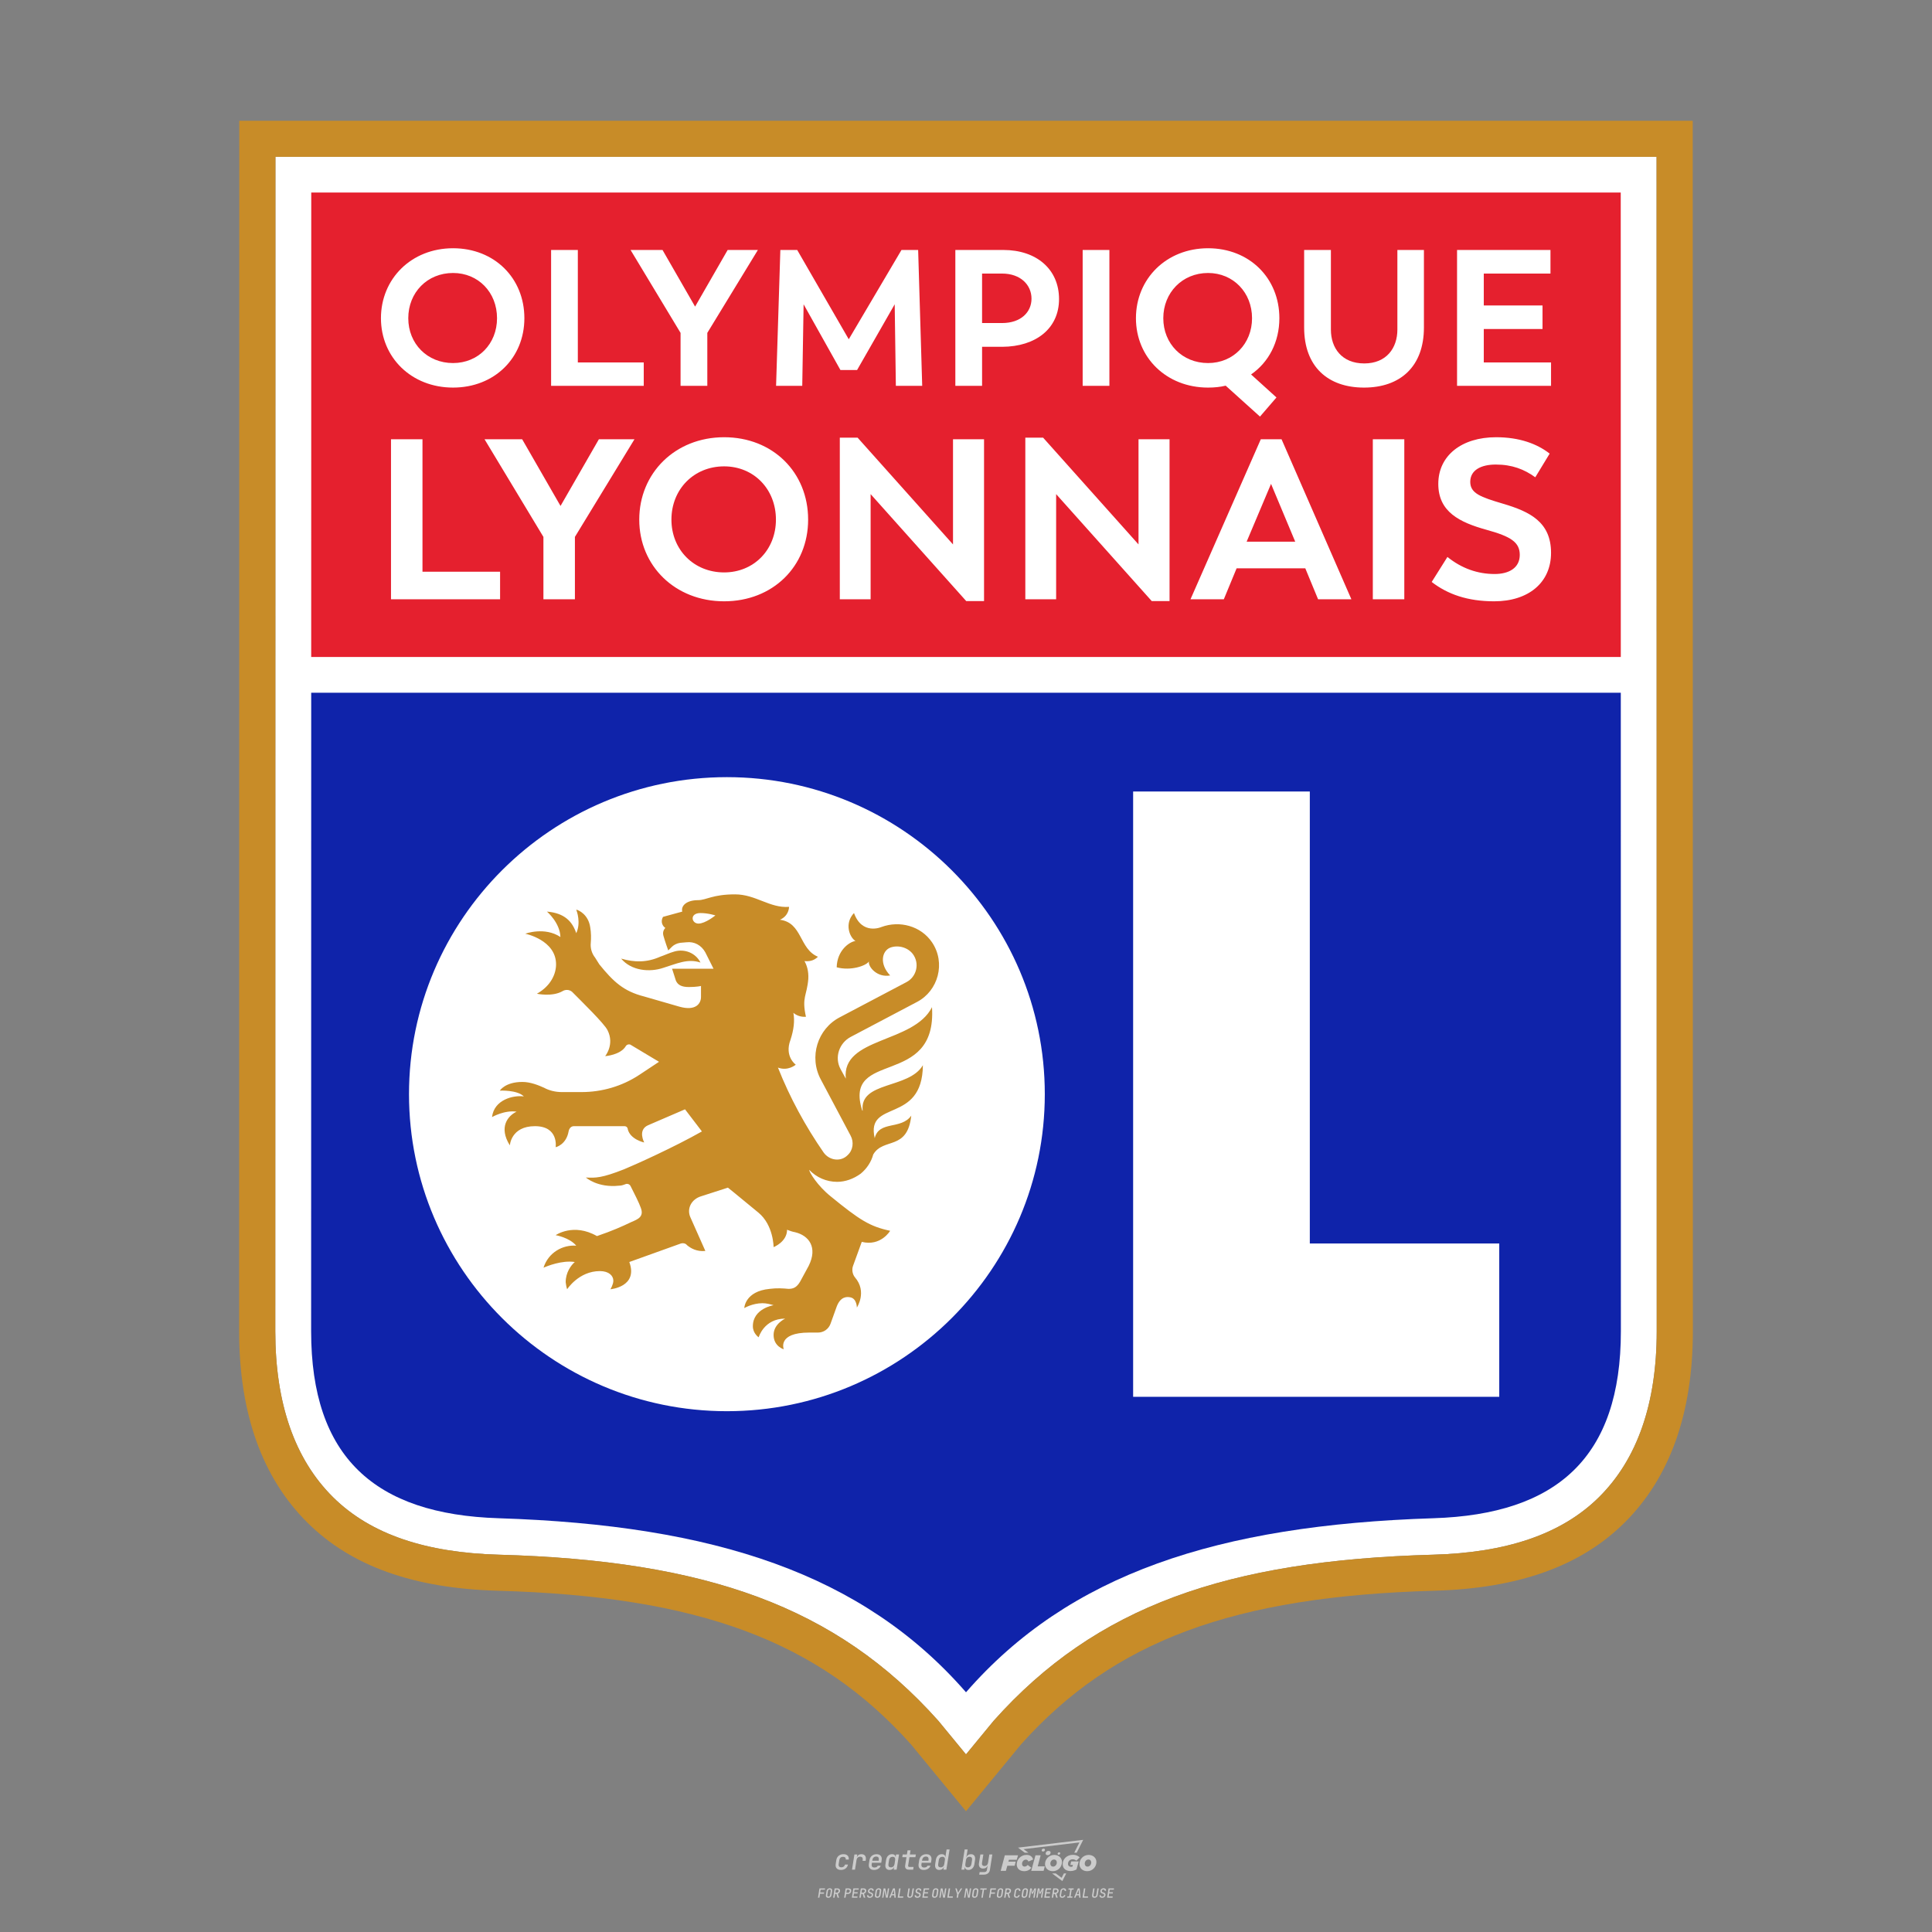 <?xml version="1.0" encoding="UTF-8"?>
<svg xmlns="http://www.w3.org/2000/svg" version="1.1" viewBox="0 0 800 800">
  <rect x="0" y="0" width="800" height="800" fill="#808080" stroke="none"/>
  <!-- Created by @FCLOGO 2025-1-9 GMT+8 10:42:11 . https://fclogo.top/ -->
<!-- FOR PERSONAL USE ONLY NOT FOR COMMERCIAL USE -->
  <path d="M348.219,774.301c-.786,0-1.375-.217-1.768-.652-.393-.435-.528-1.03-.406-1.786l.252-1.648c.122-.755.45-1.35.984-1.785.534-.435,1.194-.652,1.98-.652.755,0,1.329.199,1.722.595.393.397.551.938.475,1.625h-1.236c.03-.359-.055-.637-.257-.836-.202-.198-.498-.297-.887-.297-.42,0-.763.117-1.03.349-.267.233-.435.563-.503.99l-.263,1.659c-.069.435-.006.769.189,1.002.195.233.502.349.921.349.389,0,.715-.099.979-.297.263-.198.436-.48.521-.847h1.236c-.137.687-.467,1.231-.99,1.631-.523.401-1.162.6-1.917.6h-0ZM352.797,774.187l.996-6.294h1.19l-.195,1.19c.336-.87.973-1.304,1.911-1.304.671,0,1.169.208,1.493.624.324.416.429.986.315,1.71l-.069.423h-1.27l.057-.32c.069-.45.011-.795-.171-1.036-.183-.24-.477-.361-.881-.361-.405,0-.74.122-1.007.366-.267.245-.435.588-.503,1.03l-.63,3.971h-1.236v-0ZM361.906,774.301c-.77,0-1.346-.223-1.728-.669s-.515-1.036-.401-1.768l.252-1.648c.084-.488.257-.915.521-1.282s.601-.651,1.013-.852c.412-.202.873-.304,1.385-.304.77,0,1.349.224,1.734.669.385.446.517,1.036.395,1.768l-.172,1.121h-3.845l-.092.526c-.153.954.217,1.431,1.11,1.431.717,0,1.175-.248,1.373-.744h1.225c-.168.534-.503.96-1.007,1.276-.504.317-1.091.475-1.763.475h0ZM361.231,770.216l-.046.286,2.655-.012.046-.286c.069-.466.013-.822-.166-1.07-.179-.248-.486-.372-.921-.372-.443,0-.795.126-1.059.378-.263.252-.433.611-.509,1.076h0ZM368.326,774.301c-.633,0-1.103-.212-1.408-.635s-.397-1.001-.274-1.734l.274-1.774c.115-.733.393-1.312.836-1.74.442-.427.98-.641,1.613-.641.465,0,.83.119,1.093.354.263.236.391.557.383.962h.023l.172-1.202h1.236l-.996,6.294h-1.225l.195-1.201h-.023c-.122.412-.351.734-.687.967s-.74.349-1.213.349l0.0 0ZM368.932,773.226c.389,0,.715-.119.978-.355.263-.236.429-.572.498-1.007l.252-1.648c.069-.427.01-.761-.177-1.002-.187-.24-.475-.36-.864-.36-.397,0-.725.118-.984.354-.26.236-.423.572-.492,1.007l-.252,1.648c-.069.443-.013.78.166,1.013.179.233.471.349.876.349h0ZM376.348,774.187c-.572,0-.994-.157-1.264-.469-.271-.312-.361-.751-.269-1.316l.538-3.387h-1.739l.171-1.122h1.74l.275-1.716h1.236l-.275,1.716h2.472l-.183,1.122h-2.461l-.538,3.387c-.076.442.099.664.526.664h1.717l-.172,1.121h-1.774,0ZM382.504,774.301c-.77,0-1.346-.223-1.728-.669s-.515-1.036-.401-1.768l.252-1.648c.084-.488.257-.915.521-1.282s.601-.651,1.013-.852c.412-.202.873-.304,1.385-.304.77,0,1.349.224,1.734.669.385.446.517,1.036.395,1.768l-.172,1.121h-3.845l-.092.526c-.153.954.217,1.431,1.11,1.431.717,0,1.175-.248,1.373-.744h1.225c-.168.534-.503.96-1.007,1.276-.504.317-1.091.475-1.763.475h0ZM381.829,770.216l-.046.286,2.655-.012.046-.286c.069-.466.013-.822-.166-1.07-.179-.248-.486-.372-.921-.372-.443,0-.795.126-1.059.378-.263.252-.433.611-.509,1.076h0ZM388.924,774.301c-.633,0-1.101-.212-1.402-.635-.301-.423-.395-1.001-.28-1.734l.274-1.774c.115-.733.393-1.312.836-1.74.442-.427.98-.641,1.613-.641.465,0,.83.119,1.093.354.263.236.391.557.383.962h.023l.206-1.465.298-1.796h1.236l-1.327,8.354h-1.225l.195-1.201h-.023c-.122.412-.351.734-.687.967s-.74.349-1.213.349l0.0 0ZM389.531,773.226c.389,0,.715-.119.978-.355.263-.236.429-.572.498-1.007l.252-1.648c.076-.427.019-.761-.172-1.002-.191-.24-.48-.36-.87-.36-.397,0-.725.118-.984.354-.26.236-.423.572-.492,1.007l-.252,1.648c-.076.443-.023.78.16,1.013s.477.349.881.349h0ZM401.017,774.301c-.473,0-.839-.116-1.099-.349-.26-.233-.385-.555-.378-.967h-.011l-.195,1.201h-1.224l1.327-8.354h1.236l-.286,1.796-.274,1.465h.046c.122-.412.353-.735.692-.967.34-.232.742-.349,1.208-.349.633,0,1.1.214,1.402.641.301.428.395,1.007.281,1.74l-.275,1.774c-.115.733-.395,1.31-.841,1.734-.446.423-.982.635-1.608.635v-0ZM400.766,773.226c.397,0,.723-.116.979-.349.256-.233.422-.571.498-1.013l.252-1.648c.069-.435.011-.77-.171-1.007-.183-.236-.473-.354-.87-.354-.389,0-.715.12-.979.36s-.429.574-.498,1.002l-.252,1.648c-.069.435-.011.771.172,1.007.183.236.473.355.87.355h0ZM405.469,776.247l.172-1.064h1.934c.641,0,1.007-.302,1.099-.905l.103-.675.206-1.19h-.035c-.122.42-.347.744-.675.973-.328.229-.729.343-1.201.343-.626,0-1.093-.201-1.402-.601s-.41-.944-.303-1.631l.584-3.605h1.236l-.561,3.479c-.061.412,0,.732.183.961s.465.343.847.343c.389,0,.717-.122.984-.366.267-.244.431-.584.492-1.018l.538-3.399h1.236l-1.007,6.409c-.099.603-.37,1.078-.812,1.425-.443.347-1.0.521-1.671.521h-1.946ZM417.787,770.085h3.221l.537-1.855h-5.466l-1.708,6.442h2.147l.586-2.099h3.026l.439-1.708h-3.026l.244-.781h0ZM424.229,772.916c-.586,0-1.025-.39-1.025-1.123,0-.878.634-1.757,1.611-1.757.488,0,.878.244,1.025.781l1.952-.83c-.293-1.171-1.269-1.903-2.635-1.903-2.782,0-4.148,2.147-4.148,3.904s1.269,2.83,3.075,2.83c1.367,0,2.342-.586,2.977-1.415l-1.513-1.171c-.39.439-.83.683-1.318.683v0ZM430.915,768.231h-2.147l-1.757,6.442h5.124l.488-1.855h-2.928l1.22-4.587ZM439.748,771.013c0-1.659-1.318-2.928-3.221-2.928-2.196,0-3.807,1.806-3.807,3.807,0,1.659,1.318,2.928,3.221,2.928,2.196,0,3.807-1.806,3.807-3.807ZM434.917,771.696c0-.83.586-1.708,1.513-1.708.781,0,1.171.537,1.171,1.22,0,.83-.586,1.708-1.513,1.708-.781,0-1.171-.537-1.171-1.22ZM443.213,772.233h1.074l-.195.683c-.146.049-.342.098-.586.098-.683,0-1.269-.39-1.269-1.22,0-1.025.732-1.903,1.952-1.903.586,0,1.123.244,1.513.586l1.367-1.367c-.439-.537-1.513-1.074-2.733-1.074-2.587,0-4.295,1.757-4.295,3.855,0,2.05,1.611,2.879,3.221,2.879.927,0,1.855-.293,2.489-.683l.927-3.319h-3.123l-.342,1.464v0ZM450.777,768.084c-2.196,0-3.807,1.806-3.807,3.807,0,1.659,1.318,2.928,3.221,2.928,2.196,0,3.807-1.806,3.807-3.807,0-1.659-1.318-2.928-3.221-2.928ZM450.338,772.916c-.781,0-1.171-.537-1.171-1.22,0-.83.586-1.708,1.513-1.708.781,0,1.171.537,1.171,1.22,0,.83-.586,1.708-1.513,1.708ZM437.942,767.499c-.049.293.098.488.439.488s.537-.195.634-.488c.049-.244-.098-.488-.439-.488s-.586.244-.634.488ZM432.135,765.498c-.439,0-.732.244-.781.586s.098.586.537.586.732-.244.781-.586c.098-.342-.098-.586-.537-.586ZM433.013,767.303c-.098.537.146.878.83.878.634,0,1.074-.39,1.171-.878s-.146-.878-.83-.878-1.074.39-1.171.878ZM439.602,777.552l-2.44-1.806h-1.513l4.246,3.172,1.611-3.172h-.976l-.927,1.806h0ZM425.839,767.157l-2.001-1.464,23.132-2.782-2.147,4.246h1.025l2.684-5.319-26.988,3.221,2.782,2.099h1.513ZM338.719,785.785l.609-3.832h2.32l-.084.519h-1.764l-.184,1.145h1.627l-.084.525h-1.617l-.257,1.643h-.567,0ZM342.97,785.838c-.357,0-.623-.101-.798-.302-.175-.201-.234-.473-.178-.816l.268-1.701c.056-.343.203-.615.441-.816.238-.201.535-.302.892-.302s.623.1.798.299c.175.199.236.471.184.814l-.268,1.706c-.056.343-.204.615-.444.816-.24.201-.538.302-.895.302ZM343.049,785.334c.193,0,.348-.052.467-.158.119-.105.194-.257.226-.457l.268-1.701c.032-.199.005-.352-.079-.457-.084-.105-.222-.158-.415-.158s-.347.052-.465.158c-.117.105-.192.257-.223.457l-.268,1.701c-.032.2-.005.352.079.457s.22.158.409.158h0ZM344.996,785.785l.609-3.832h1.202c.238,0,.439.046.604.139.165.093.283.223.357.391s.091.366.052.593c-.038.259-.14.484-.304.675-.165.191-.366.321-.604.391l.535,1.643h-.619l-.478-1.575h-.541l-.247,1.575h-.567ZM345.888,783.707h.635c.189,0,.349-.056.48-.168.131-.112.211-.262.239-.451.032-.193,0-.345-.094-.459-.095-.114-.236-.171-.425-.171h-.635l-.2,1.249ZM349.545,785.785l.609-3.832h1.254c.371,0,.651.105.84.315.189.21.255.49.199.84-.038.234-.122.438-.249.611s-.29.307-.488.402c-.198.095-.419.142-.664.142h-.693l-.241,1.522h-.567ZM350.432,783.754h.693c.192,0,.357-.059.493-.176.136-.117.22-.274.252-.47s-.002-.352-.1-.47-.245-.176-.441-.176h-.688l-.21,1.291v0ZM352.747,785.785l.609-3.832h2.252l-.079.504h-1.695l-.173,1.087h1.512l-.079.499h-1.512l-.194,1.239h1.69l-.079.504h-2.252ZM355.843,785.785l.609-3.832h1.202c.238,0,.439.046.604.139.165.093.283.223.357.391s.091.366.052.593c-.038.259-.14.484-.304.675-.165.191-.366.321-.604.391l.535,1.643h-.619l-.478-1.575h-.541l-.247,1.575h-.567ZM356.736,783.707h.635c.189,0,.349-.056.48-.168.131-.112.211-.262.239-.451.032-.193,0-.345-.094-.459-.095-.114-.236-.171-.425-.171h-.635l-.2,1.249ZM360.132,785.838c-.385,0-.674-.095-.866-.286-.192-.191-.264-.451-.215-.779h.567c-.028.175.011.312.116.412.105.1.266.149.483.149.203,0,.37-.049.501-.147.131-.098.211-.233.239-.404.021-.15.001-.279-.06-.386-.061-.107-.158-.181-.291-.223l-.457-.136c-.266-.08-.462-.217-.588-.409-.126-.192-.17-.42-.131-.682.035-.21.112-.394.231-.551s.273-.28.462-.367.402-.131.64-.131c.35,0,.616.095.798.286.182.191.248.444.2.759h-.567c.028-.168-.003-.3-.092-.396-.089-.096-.23-.144-.422-.144-.189,0-.343.045-.462.134-.119.089-.189.214-.21.375-.025.151-.007.279.052.386s.158.181.294.223l.467.147c.262.081.456.217.58.409.124.193.165.422.123.688-.035.217-.116.406-.241.567-.126.161-.288.286-.485.375-.198.089-.419.134-.664.134l-0.0 0ZM363.265,785.838c-.357,0-.623-.101-.798-.302-.175-.201-.234-.473-.178-.816l.268-1.701c.056-.343.203-.615.441-.816.238-.201.535-.302.892-.302s.623.1.798.299c.175.199.236.471.184.814l-.268,1.706c-.056.343-.204.615-.444.816-.24.201-.538.302-.895.302ZM363.344,785.334c.193,0,.348-.052.467-.158.119-.105.194-.257.226-.457l.268-1.701c.032-.199.005-.352-.079-.457-.084-.105-.222-.158-.415-.158s-.347.052-.465.158c-.117.105-.192.257-.223.457l-.268,1.701c-.032.2-.005.352.079.457s.22.158.409.158h0ZM365.275,785.785l.609-3.832h.709l.619,3.186c.007-.098.017-.217.029-.357.012-.14.027-.285.045-.435.018-.151.037-.289.058-.415l.315-1.979h.525l-.609,3.832h-.709l-.614-3.186c-.007.095-.017.209-.029.344s-.027.276-.045.423c-.018.147-.037.283-.058.409l-.315,2.01h-.53,0ZM368.225,785.785l1.585-3.832h.745l.373,3.832h-.562l-.073-.971h-1.087l-.388.971h-.593,0ZM369.385,784.342h.871l-.089-1.102c-.018-.196-.03-.365-.037-.509-.007-.143-.011-.243-.011-.299-.018.056-.052.156-.102.299s-.115.311-.192.504l-.441,1.107h0ZM371.721,785.785l.609-3.832h.567l-.525,3.312h1.674l-.079.52h-2.247ZM376.678,785.838c-.367,0-.634-.101-.8-.302-.166-.201-.221-.475-.165-.821l.436-2.761h.567l-.436,2.755c-.032.196-.008.35.071.462.079.112.214.168.407.168s.347-.056.465-.168c.117-.112.192-.266.223-.462l.435-2.755h.567l-.436,2.761c-.056.35-.2.625-.433.824-.233.199-.533.299-.9.299h0ZM379.844,785.838c-.385,0-.674-.095-.866-.286-.192-.191-.264-.451-.215-.779h.567c-.028.175.011.312.116.412.105.1.266.149.483.149.203,0,.37-.049.501-.147.131-.098.211-.233.239-.404.021-.15.001-.279-.06-.386-.061-.107-.158-.181-.291-.223l-.457-.136c-.266-.08-.462-.217-.588-.409-.126-.192-.17-.42-.131-.682.035-.21.112-.394.231-.551s.273-.28.462-.367.402-.131.64-.131c.35,0,.616.095.798.286.182.191.248.444.2.759h-.567c.028-.168-.003-.3-.092-.396-.089-.096-.23-.144-.422-.144-.189,0-.343.045-.462.134-.119.089-.189.214-.21.375-.025.151-.007.279.052.386s.158.181.294.223l.467.147c.262.081.456.217.58.409.124.193.165.422.123.688-.035.217-.116.406-.241.567-.126.161-.288.286-.485.375-.198.089-.419.134-.664.134l-0.0 0ZM381.906,785.785l.609-3.832h2.252l-.079.504h-1.695l-.173,1.087h1.512l-.079.499h-1.512l-.194,1.239h1.69l-.079.504h-2.252ZM386.943,785.838c-.357,0-.623-.101-.798-.302-.175-.201-.234-.473-.178-.816l.268-1.701c.056-.343.203-.615.441-.816.238-.201.535-.302.892-.302s.623.1.798.299c.175.199.236.471.184.814l-.268,1.706c-.056.343-.204.615-.444.816-.24.201-.538.302-.895.302ZM387.021,785.334c.193,0,.348-.052.467-.158.119-.105.194-.257.226-.457l.268-1.701c.032-.199.005-.352-.079-.457-.084-.105-.222-.158-.415-.158s-.347.052-.465.158c-.117.105-.192.257-.223.457l-.268,1.701c-.032.2-.005.352.079.457s.22.158.409.158h0ZM388.953,785.785l.609-3.832h.709l.619,3.186c.007-.098.017-.217.029-.357.012-.14.027-.285.045-.435.018-.151.037-.289.058-.415l.315-1.979h.525l-.609,3.832h-.709l-.614-3.186c-.007.095-.017.209-.029.344s-.027.276-.045.423c-.018.147-.037.283-.058.409l-.315,2.01h-.53ZM392.249,785.785l.609-3.832h.567l-.525,3.312h1.674l-.079.52h-2.247ZM396.117,785.785l.22-1.412-.751-2.42h.577l.446,1.449c.028.095.05.184.066.268.016.084.025.147.029.189.018-.042.046-.105.087-.189.04-.084.088-.173.144-.268l.898-1.449h.598l-1.528,2.42-.22,1.412h-.567ZM399.217,785.785l.609-3.832h.709l.619,3.186c.007-.098.017-.217.029-.357.012-.14.027-.285.044-.435.018-.151.037-.289.058-.415l.315-1.979h.525l-.609,3.832h-.709l-.614-3.186c-.007.095-.017.209-.029.344s-.027.276-.045.423c-.018.147-.037.283-.058.409l-.315,2.01h-.53 0ZM403.505,785.838c-.357,0-.623-.101-.798-.302-.175-.201-.234-.473-.178-.816l.268-1.701c.056-.343.203-.615.441-.816.238-.201.535-.302.892-.302.357,0,.623.1.798.299.175.199.236.471.184.814l-.268,1.706c-.056.343-.204.615-.444.816-.239.201-.538.302-.895.302h0ZM403.584,785.334c.193,0,.348-.052.467-.158.119-.105.194-.257.226-.457l.268-1.701c.032-.199.005-.352-.079-.457-.084-.105-.222-.158-.415-.158-.193,0-.347.052-.465.158-.117.105-.191.257-.223.457l-.268,1.701c-.032.2-.005.352.079.457.084.105.22.158.409.158h0ZM406.381,785.785l.525-3.312h-1.023l.084-.519h2.619l-.084.519h-1.029l-.525,3.312h-.567ZM409.518,785.785l.609-3.832h2.32l-.084.519h-1.764l-.184,1.145h1.627l-.084.525h-1.617l-.257,1.643h-.567,0ZM413.769,785.838c-.357,0-.623-.101-.798-.302-.175-.201-.234-.473-.178-.816l.268-1.701c.056-.343.203-.615.441-.816.238-.201.535-.302.892-.302.357,0,.623.1.798.299.175.199.236.471.184.814l-.268,1.706c-.056.343-.204.615-.444.816-.239.201-.538.302-.895.302h0ZM413.848,785.334c.193,0,.348-.052.467-.158.119-.105.194-.257.226-.457l.268-1.701c.032-.199.005-.352-.079-.457-.084-.105-.222-.158-.415-.158-.193,0-.347.052-.465.158-.117.105-.191.257-.223.457l-.268,1.701c-.032.2-.005.352.079.457.084.105.22.158.409.158h0ZM415.795,785.785l.609-3.832h1.202c.238,0,.439.046.604.139.164.093.283.223.357.391s.091.366.053.593c-.039.259-.14.484-.304.675-.165.191-.366.321-.604.391l.535,1.643h-.619l-.478-1.575h-.541l-.247,1.575h-.567 0ZM416.688,783.707h.635c.189,0,.349-.056.48-.168.131-.112.211-.262.239-.451.032-.193,0-.345-.095-.459-.094-.114-.236-.171-.425-.171h-.635l-.199,1.249h0ZM420.905,785.838c-.36,0-.631-.101-.811-.302-.18-.201-.242-.473-.186-.816l.268-1.701c.056-.346.206-.619.449-.819s.545-.299.906-.299c.357,0,.625.101.806.302.18.201.242.473.186.816h-.567c.031-.199.003-.352-.087-.457-.089-.105-.228-.158-.417-.158-.193,0-.351.052-.475.158-.124.105-.202.255-.234.451l-.268,1.706c-.032.2-.003.352.087.457.089.105.23.158.423.158s.35-.052.472-.158.199-.257.231-.457h.567c-.035.228-.115.425-.239.593s-.281.298-.47.388c-.189.091-.402.136-.64.136h0ZM424.034,785.838c-.357,0-.623-.101-.798-.302-.175-.201-.234-.473-.178-.816l.268-1.701c.056-.343.203-.615.441-.816.238-.201.535-.302.892-.302.357,0,.623.1.798.299.175.199.236.471.184.814l-.268,1.706c-.056.343-.204.615-.444.816-.239.201-.538.302-.895.302h0ZM424.112,785.334c.193,0,.348-.052.467-.158.119-.105.194-.257.226-.457l.268-1.701c.032-.199.005-.352-.079-.457-.084-.105-.222-.158-.415-.158-.193,0-.347.052-.465.158-.117.105-.191.257-.223.457l-.268,1.701c-.032.2-.005.352.079.457.084.105.22.158.409.158h0ZM425.965,785.785l.609-3.832h.687l.184,1.228c.021.119.037.23.047.333.011.103.019.183.026.239.018-.056.047-.136.089-.241.042-.105.091-.217.147-.336l.567-1.223h.709l-.609,3.832h-.535l.204-1.291c.025-.168.058-.352.1-.554.042-.201.087-.404.136-.609s.096-.4.142-.585c.045-.185.087-.348.126-.488l-.855,1.863h-.551l-.283-1.863c-.004.136-.011.295-.021.475s-.024.372-.039.575c-.016.203-.035.407-.058.611-.023.205-.048.396-.076.575l-.205,1.291h-.541ZM429.115,785.785l.609-3.832h.687l.184,1.228c.021.119.037.23.047.333.011.103.019.183.026.239.018-.056.047-.136.089-.241.042-.105.091-.217.147-.336l.567-1.223h.709l-.609,3.832h-.535l.204-1.291c.025-.168.058-.352.1-.554.042-.201.087-.404.136-.609s.096-.4.142-.585c.045-.185.087-.348.126-.488l-.855,1.863h-.551l-.283-1.863c-.004.136-.011.295-.021.475s-.024.372-.039.575c-.016.203-.035.407-.058.611-.023.205-.048.396-.076.575l-.205,1.291h-.541ZM432.411,785.785l.609-3.832h2.252l-.079.504h-1.696l-.173,1.087h1.512l-.079.499h-1.512l-.194,1.239h1.69l-.079.504h-2.252,0ZM435.507,785.785l.609-3.832h1.202c.238,0,.439.046.604.139.164.093.283.223.357.391s.091.366.053.593c-.039.259-.14.484-.304.675-.165.191-.366.321-.604.391l.535,1.643h-.619l-.478-1.575h-.541l-.247,1.575h-.567 0ZM436.4,783.707h.635c.189,0,.349-.056.48-.168.131-.112.211-.262.239-.451.032-.193,0-.345-.095-.459-.094-.114-.236-.171-.425-.171h-.635l-.199,1.249h0ZM439.801,785.838c-.36,0-.631-.101-.811-.302-.18-.201-.242-.473-.186-.816l.268-1.701c.056-.346.206-.619.449-.819s.545-.299.906-.299c.357,0,.625.101.806.302.18.201.242.473.186.816h-.567c.031-.199.003-.352-.087-.457-.089-.105-.228-.158-.417-.158-.193,0-.351.052-.475.158-.124.105-.202.255-.234.451l-.268,1.706c-.032.2-.003.352.087.457.089.105.23.158.423.158s.35-.052.472-.158.199-.257.231-.457h.567c-.035.228-.115.425-.239.593s-.281.298-.47.388c-.189.091-.402.136-.64.136h0ZM441.879,785.785l.079-.504h.777l.446-2.824h-.777l.084-.504h2.126l-.084.504h-.777l-.446,2.824h.777l-.079.504h-2.126 0ZM444.74,785.785l1.585-3.832h.745l.373,3.832h-.562l-.073-.971h-1.087l-.388.971h-.593,0ZM445.9,784.342h.871l-.089-1.102c-.017-.196-.03-.365-.037-.509-.007-.143-.01-.243-.01-.299-.018.056-.052.156-.102.299s-.115.311-.192.504l-.441,1.107h0ZM448.235,785.785l.609-3.832h.567l-.525,3.312h1.674l-.079.52h-2.247,0ZM453.193,785.838c-.368,0-.634-.101-.8-.302-.166-.201-.221-.475-.165-.821l.436-2.761h.567l-.436,2.755c-.032.196-.008.35.071.462.079.112.214.168.407.168s.347-.056.465-.168c.117-.112.192-.266.223-.462l.436-2.755h.567l-.436,2.761c-.056.35-.2.625-.433.824-.233.199-.533.299-.9.299h-0ZM456.358,785.838c-.385,0-.674-.095-.866-.286-.193-.191-.264-.451-.215-.779h.567c-.028.175.011.312.115.412.105.1.266.149.483.149.203,0,.37-.049.501-.147s.211-.233.239-.404c.021-.15.001-.279-.06-.386s-.158-.181-.291-.223l-.457-.136c-.266-.08-.462-.217-.588-.409-.126-.192-.17-.42-.131-.682.035-.21.112-.394.231-.551s.273-.28.462-.367c.189-.087.402-.131.64-.131.35,0,.616.095.798.286.182.191.248.444.199.759h-.567c.028-.168-.003-.3-.092-.396-.089-.096-.23-.144-.423-.144-.189,0-.343.045-.462.134-.119.089-.189.214-.21.375-.025.151-.007.279.052.386s.158.181.294.223l.467.147c.262.081.456.217.58.409.124.193.165.422.124.688-.035.217-.116.406-.241.567-.126.161-.288.286-.485.375-.198.089-.419.134-.664.134l0.0 0ZM458.421,785.785l.609-3.832h2.252l-.079.504h-1.696l-.173,1.087h1.512l-.079.499h-1.512l-.194,1.239h1.69l-.079.504h-2.252,0Z" style="fill: #ccc;"/>
  <g>
    <path d="M686.01,551.229c0,29.893-8.052,53.018-23.928,68.736-15.752,15.595-38.835,22.965-68.569,23.798-85.696,2.39-139.699,21.326-182.04,68.754l-11.476,13.943-11.466-13.943c-42.346-47.427-96.345-66.364-182.045-68.754-29.734-.833-52.812-8.203-68.565-23.798-15.875-15.719-23.928-38.843-23.928-68.736l.059-486.298h571.898l.059,486.298h-0Z" style="fill: #fff;"/>
    <path d="M700.922,50H99.081l-.061,501.231c0,34.015,9.54,60.705,28.353,79.329,18.127,17.951,43.868,27.152,78.695,28.13,83.16,2.317,132.755,20.731,171.081,63.536l22.85,27.775,22.85-27.775c38.33-42.806,87.925-61.219,171.088-63.536,34.824-.978,60.565-10.178,78.689-28.127,18.814-18.627,28.353-45.317,28.353-79.335l-.059-501.227ZM662.081,619.964c-15.752,15.595-38.832,22.965-68.567,23.798-85.697,2.389-139.701,21.325-182.042,68.756l-11.472,13.939-11.469-13.939c-42.344-47.431-96.344-66.368-182.045-68.756-29.732-.833-52.813-8.203-68.564-23.798-15.878-15.718-23.928-38.844-23.928-68.734l.058-486.3h571.899l.059,486.3c0,29.889-8.05,53.016-23.928,68.734" style="fill: #c88c28;"/>
    <path d="M299.849,193.11c-12.567,0-21.824,9.52-21.824,22.048,0,12.441,9.258,21.868,21.824,21.868,12.287,0,21.448-9.336,21.448-21.868,0-12.628-9.161-22.048-21.448-22.048ZM414.926,113.277h-8.271v20.489h8.271c7.866,0,12.197-4.562,12.197-10.088,0-5.685-4.496-10.402-12.197-10.402l.001.001ZM516.204,224.304h20.121l-10.015-23.94-10.106,23.94h0ZM187.595,150.334c10.436,0,18.214-7.928,18.214-18.571,0-10.727-7.778-18.726-18.214-18.726-10.673,0-18.536,8.086-18.536,18.726,0,10.566,7.862,18.571,18.535,18.571h.001ZM500.229,150.334c10.436,0,18.215-8.006,18.215-18.571,0-10.64-7.778-18.726-18.214-18.726-10.673,0-18.535,8.163-18.535,18.726s7.862,18.571,18.535,18.571h0Z" style="fill: #e5202e;"/>
    <path d="M671.109,79.726H128.885l-.023,192.323h542.274l-.026-192.323h0ZM500.225,102.792c17.095,0,29.535,12.325,29.535,28.969,0,9.849-4.415,18.252-11.718,23.291l10.514,9.526-6.824,7.922-14.207-12.803c-2.327.562-4.735.794-7.299.794-17.257,0-29.858-12.48-29.858-28.73,0-16.325,12.602-28.969,29.858-28.969l-.001.001ZM448.307,103.508h11.07v56.266h-11.07v-56.266ZM323.124,103.508h6.982l21.348,36.978,21.831-36.978h6.901l1.68,56.266h-10.912l-.479-33.773-15.57,27.207h-6.904l-15.246-27.207-.56,33.773h-10.838l1.768-56.267h0ZM274.338,103.508l13.486,23.452,13.485-23.452h12.518l-20.944,34.334v21.932h-11.077v-21.932l-20.704-34.334h13.237-0ZM228.197,103.508h11.071v46.582h27.292v9.684h-38.363v-56.266ZM187.598,102.792c17.098,0,29.535,12.325,29.535,28.969,0,16.49-12.437,28.73-29.535,28.73-17.253,0-29.855-12.48-29.855-28.73,0-16.325,12.601-28.969,29.855-28.969ZM207.075,248.142h-45.17v-66.248h13.036v54.846h32.134v11.402h0ZM238.06,222.32v25.822h-13.042v-25.822l-24.375-40.426h15.583l15.878,27.61,15.878-27.61h14.738l-24.66,40.426h0ZM299.852,248.988c-20.316,0-35.151-14.698-35.151-33.828,0-19.22,14.835-34.112,35.151-34.112,20.131,0,34.776,14.513,34.776,34.111,0,19.415-14.645,33.828-34.776,33.828v.001ZM407.471,248.894h-7.374l-39.592-44.29v43.538h-12.757v-66.91h7.374l39.499,44.2v-43.538h12.851v67h0ZM406.659,143.605v16.17h-11.071v-56.266h19.898c13.648,0,23.038,7.928,23.038,20.334,0,12.16-9.553,19.685-23.517,19.762h-8.348,0ZM484.286,248.894h-7.374l-39.589-44.29v43.538h-12.76v-66.91h7.374l39.498,44.2v-43.538h12.851v67ZM545.787,248.142l-5.293-12.813h-28.443l-5.293,12.813h-13.799l29.107-66.248h8.598l28.91,66.248h-13.786v0ZM581.491,248.142h-13.036v-66.248h13.036v66.248ZM589.616,135.606c0,16.247-9.866,24.886-24.799,24.886s-24.799-8.639-24.799-24.886v-32.097h11.077v32.978c0,7.602,4.496,14.004,13.806,14.004,9.226,0,13.722-6.401,13.722-14.004v-32.978h10.993v32.097h0ZM618.717,248.988c-11.055,0-19.273-2.918-25.884-8.006l6.516-10.362c5.957,4.8,12.566,7.066,19.562,7.066,5.953,0,10.391-2.55,10.391-7.922,0-5.278-3.775-7.628-13.696-10.363-11.248-3.112-20.041-7.444-20.041-19.039,0-11.686,9.64-19.314,23.915-19.314,9.731,0,17.001,2.734,22.203,6.785l-5.957,9.804c-4.538-3.305-9.636-5.278-16.347-5.278-6.047,0-10.579,2.257-10.579,7.16,0,4.8,4.348,6.314,13.515,9.042,11.239,3.302,19.937,7.634,19.937,20.36,0,12.345-9.362,20.066-23.537,20.066ZM642.254,159.774h-38.919v-56.266h38.683v9.768h-27.612v13.2h24.323v9.768h-24.323v13.845h27.849v9.684h0Z" style="fill: #e5202e;"/>
    <path d="M671.138,286.85H128.865l-.032,264.382c0,52.035,26.256,75.82,77.653,77.437,89.501,2.87,150.83,23.094,193.517,72.065,42.684-48.971,104.013-69.195,193.514-72.065,51.398-1.617,77.653-25.402,77.653-77.437l-.032-264.382h0ZM300.992,584.347c-72.585,0-131.635-58.894-131.635-131.279s59.05-131.269,131.635-131.269,131.637,58.884,131.637,131.269-59.05,131.279-131.637,131.279M620.809,578.39h-151.604v-250.64h73.16v187.158h78.443v63.481h0Z" style="fill: #0f23aa;"/>
    <g>
      <path d="M274.691,400.751c5.412-1.637,10.002-3.981,15.36-2.179-1.968-3.98-6.562-5.778-10.77-4.581-2.185.601-4.153,1.582-5.956,2.183-5.412,2.398-10.549,2.398-16.124.761,4.153,5.017,11.75,5.779,17.49,3.816h0Z" style="fill: #c88c28;"/>
      <path d="M385.92,417.048c-7.597,15.098-37.495,12.319-35.692,29.599l-2.185-3.98c-2.571-4.797-.602-10.737,4.208-13.3l27.492-14.497c8.746-4.581,11.971-16.135,6.176-24.692-4.59-6.76-13.392-9.104-20.934-6.324,0,0-7.979,3.545-11.369-5.778-3.991,4.196-1.968,9.92.602,11.557-2.57.381-7.597,3.925-7.762,10.902,5.794,1.581,12.133-.601,13.337-2.399-.382,2.179,3.389,6.76,8.801,5.778-4.593-4.797-3.392-10.139,0-11.502,3.169-1.201,7.157-.219,9.345,2.563,3.007,3.977,1.586,9.539-2.625,11.718l-27.493,14.497c-9.345,4.797-12.954,16.518-7.924,25.838l12.352,23.275c1.366,2.563.984,5.943-1.204,7.958-2.787,2.943-7.597,2.343-10.002-1.033-7.543-10.902-13.939-22.623-18.911-35.158,4.208,1.578,7.377-1.201,7.377-1.201,0,0-4.807-3.38-2.185-10.301,1.366-4.196,1.803-7.796,1.204-11.175,1.201,1.036,3.004,1.798,5.192,1.636-1.806-8.177.382-8.558.984-15.698.162-3.215-.602-5.614-1.586-7.36,1.748.165,3.771,0,5.574-1.798-7.817-3.215-6.393-14.117-15.742-15.317,3.554-1.579,3.771-4.742,3.771-5.343-7.979.601-13.773-5.178-22.355-5.178-9.345,0-11.915,2.399-15.305,2.399-4.81,0-7.16,2.344-6.558,4.742l-7.979,2.183c-1.204,2.179,0,3.977.984,4.577,0,0-1.366,1.201-.822,3.164.602,2.234,2.023,6.159,2.023,6.159l1.586-1.581c.819-.765,1.968-1.362,3.389-1.581l2.567-.217c3.227-.384,6.176,1.198,7.818,4.197l3.389,6.76h-17.163s1.201,3.76,1.586,4.958c.819,1.798,2.405,2.618,5.409,2.618,3.172,0,4.975-.436,4.975-.436v4.578c0,2.563-2.023,5.94-8.963,3.98l-14.542-4.199c-8.582-2.179-12.789-6.16-18.584-13.3l-1.748-2.779c-1.421-1.798-2.023-3.977-1.803-6.16.162-1.798.162-4.141-.22-6.376-.764-5.342-4.755-7.141-5.794-7.36.22.6,2.023,5.397,0,9.758-1.586-4.742-4.755-8.341-12.133-8.942,0,0,5.409,4.581,5.574,10.521-6.558-4.361-14.541-1.362-14.541-1.362,0,0,12.738,2.563,12.738,12.699,0,3.764-1.968,8.777-7.927,12.157,0,0,6.341,1.362,10.549-1.036,1.205-.762,2.788-.762,3.992.219,4.153,4.197,13.337,13.135,14.703,15.915,3.007,5.943-.984,10.74-.984,10.74,0,0,6.396-.439,8.581-4.2.382-.597,1.201-.816,1.803-.597l11.916,7.141-8.145,5.394c-7.16,4.742-15.522,7.141-23.941,7.141h-8.141c-2.571,0-5.196-.597-7.381-1.798-2.185-.981-5.574-2.399-8.963-2.399-7.16,0-9.346,3.599-9.346,3.599,0,0,7.16-.384,9.948,2.395-4.373-.597-12.353,1.366-13.175,8.558,0,0,5.192-2.996,10.168-2.234-3.555,1.637-7.543,6.379-2.787,13.955,0,0,.437-7.958,10.385-7.958s8.581,8.72,8.581,8.72c0,0,4.373-.981,5.357-6.54.217-1.201.984-2.179,2.185-2.179h20.934c.822,0,1.366.597,1.366,1.198,1.039,4.362,6.833,5.559,6.833,5.559,0,0-2.842-5.178,1.586-7.141l15.305-6.595,6.995,9.158c-11.534,6.54-27.878,13.9-32.303,15.698-9.129,3.596-11.754,3.596-15.742,3.38,0,0,4.81,4.361,13.774,3.38.819,0,1.586-.219,2.567-.601.822-.381,1.806,0,2.188.817,1.421,2.779,3.606,7.141,4.208,8.939,1.421,3.761-1.204,4.742-3.991,5.943-3.771,1.798-7.759,3.596-14.155,5.778-9.727-5.562-17.108-.381-17.108-.381,0,0,5.739.981,8.527,4.358-5.574-.436-11.534,2.783-13.553,9.103,1.421-.6,7.597-3.16,12.951-2.343-1.583,1.362-3.771,4.361-3.771,8.341.22,1.963.602,2.941.602,2.941,0,0,4.81-7.522,13.557-7.522,3.771,0,5.574,1.963,5.574,3.98,0,1.581-1.204,3.541-1.204,3.541,0,0,11.588-.978,7.817-11.282l21.099-7.576c.984-.381,2.185-.216,2.787.6,1.421,1.198,3.991,2.779,7.597,2.399l-6.176-13.9c-1.641-3.596.382-7.576,4.535-8.774l10.987-3.545s2.952,2.343,12.573,10.301c6.341,5.178,6.341,14.336,6.341,14.336,0,0,5.574-2.179,5.574-7.196,1.039.436,2.24.82,3.389,1.036,5.574,1.362,9.4,6.16,5.574,13.9l-3.551,6.54c-1.421,2.398-2.787,2.999-4.81,2.999-2.188-.219-4.976-.381-7.762,0-10.33.981-10.55,7.958-10.55,7.958,0,0,3.389-2.018,7.542-2.018,1.641,0,3.227.436,4.593.82,0,0-8.582,1.362-8.582,8.719,0,2.999,2.405,4.581,2.405,4.581,0,0,2.185-7.741,10.987-7.741,0,0-4.81,2.179-4.81,6.76,0,4.742,4.208,5.94,4.208,5.94,0,0-2.787-6.921,10.549-6.921h3.606c2.35,0,4.373-1.417,5.192-3.599l2.57-7.141c1.586-4.197,4.208-4.197,5.794-3.816,2.567.6,2.567,4.196,2.567,4.196,0,0,4.373-6.54-.819-12.535-.984-1.201-1.367-3.161-.764-4.742l3.606-9.92c7.924,1.963,11.754-4.581,11.754-4.581-8.419-1.798-12.573-4.413-24.708-14.333-5.409-4.361-8.799-9.923-8.799-10.905,3,3.167,7.171,4.961,11.534,4.962,3.386,0,6.775-1.198,9.783-3.38,2.625-2.179,4.373-4.959,5.192-7.958,4.208-7.14,14.155-1.417,15.742-16.079-4.208,5.94-13.336,1.963-15.139,9.32-3.771-16.299,19.733-5.559,19.95-30.196-5.794,9.92-26.346,6.541-24.925,18.859l-.217-.165c-7.983-25.454,31.101-8.993,28.913-42.734h0ZM289.23,382.436c-2.953,0-3.771-4.361.819-4.361,3.227,0,6.176.981,6.176.981,0,0-4.153,3.38-6.995,3.38Z" style="fill: #c88c28;"/>
    </g>
  </g>
</svg>